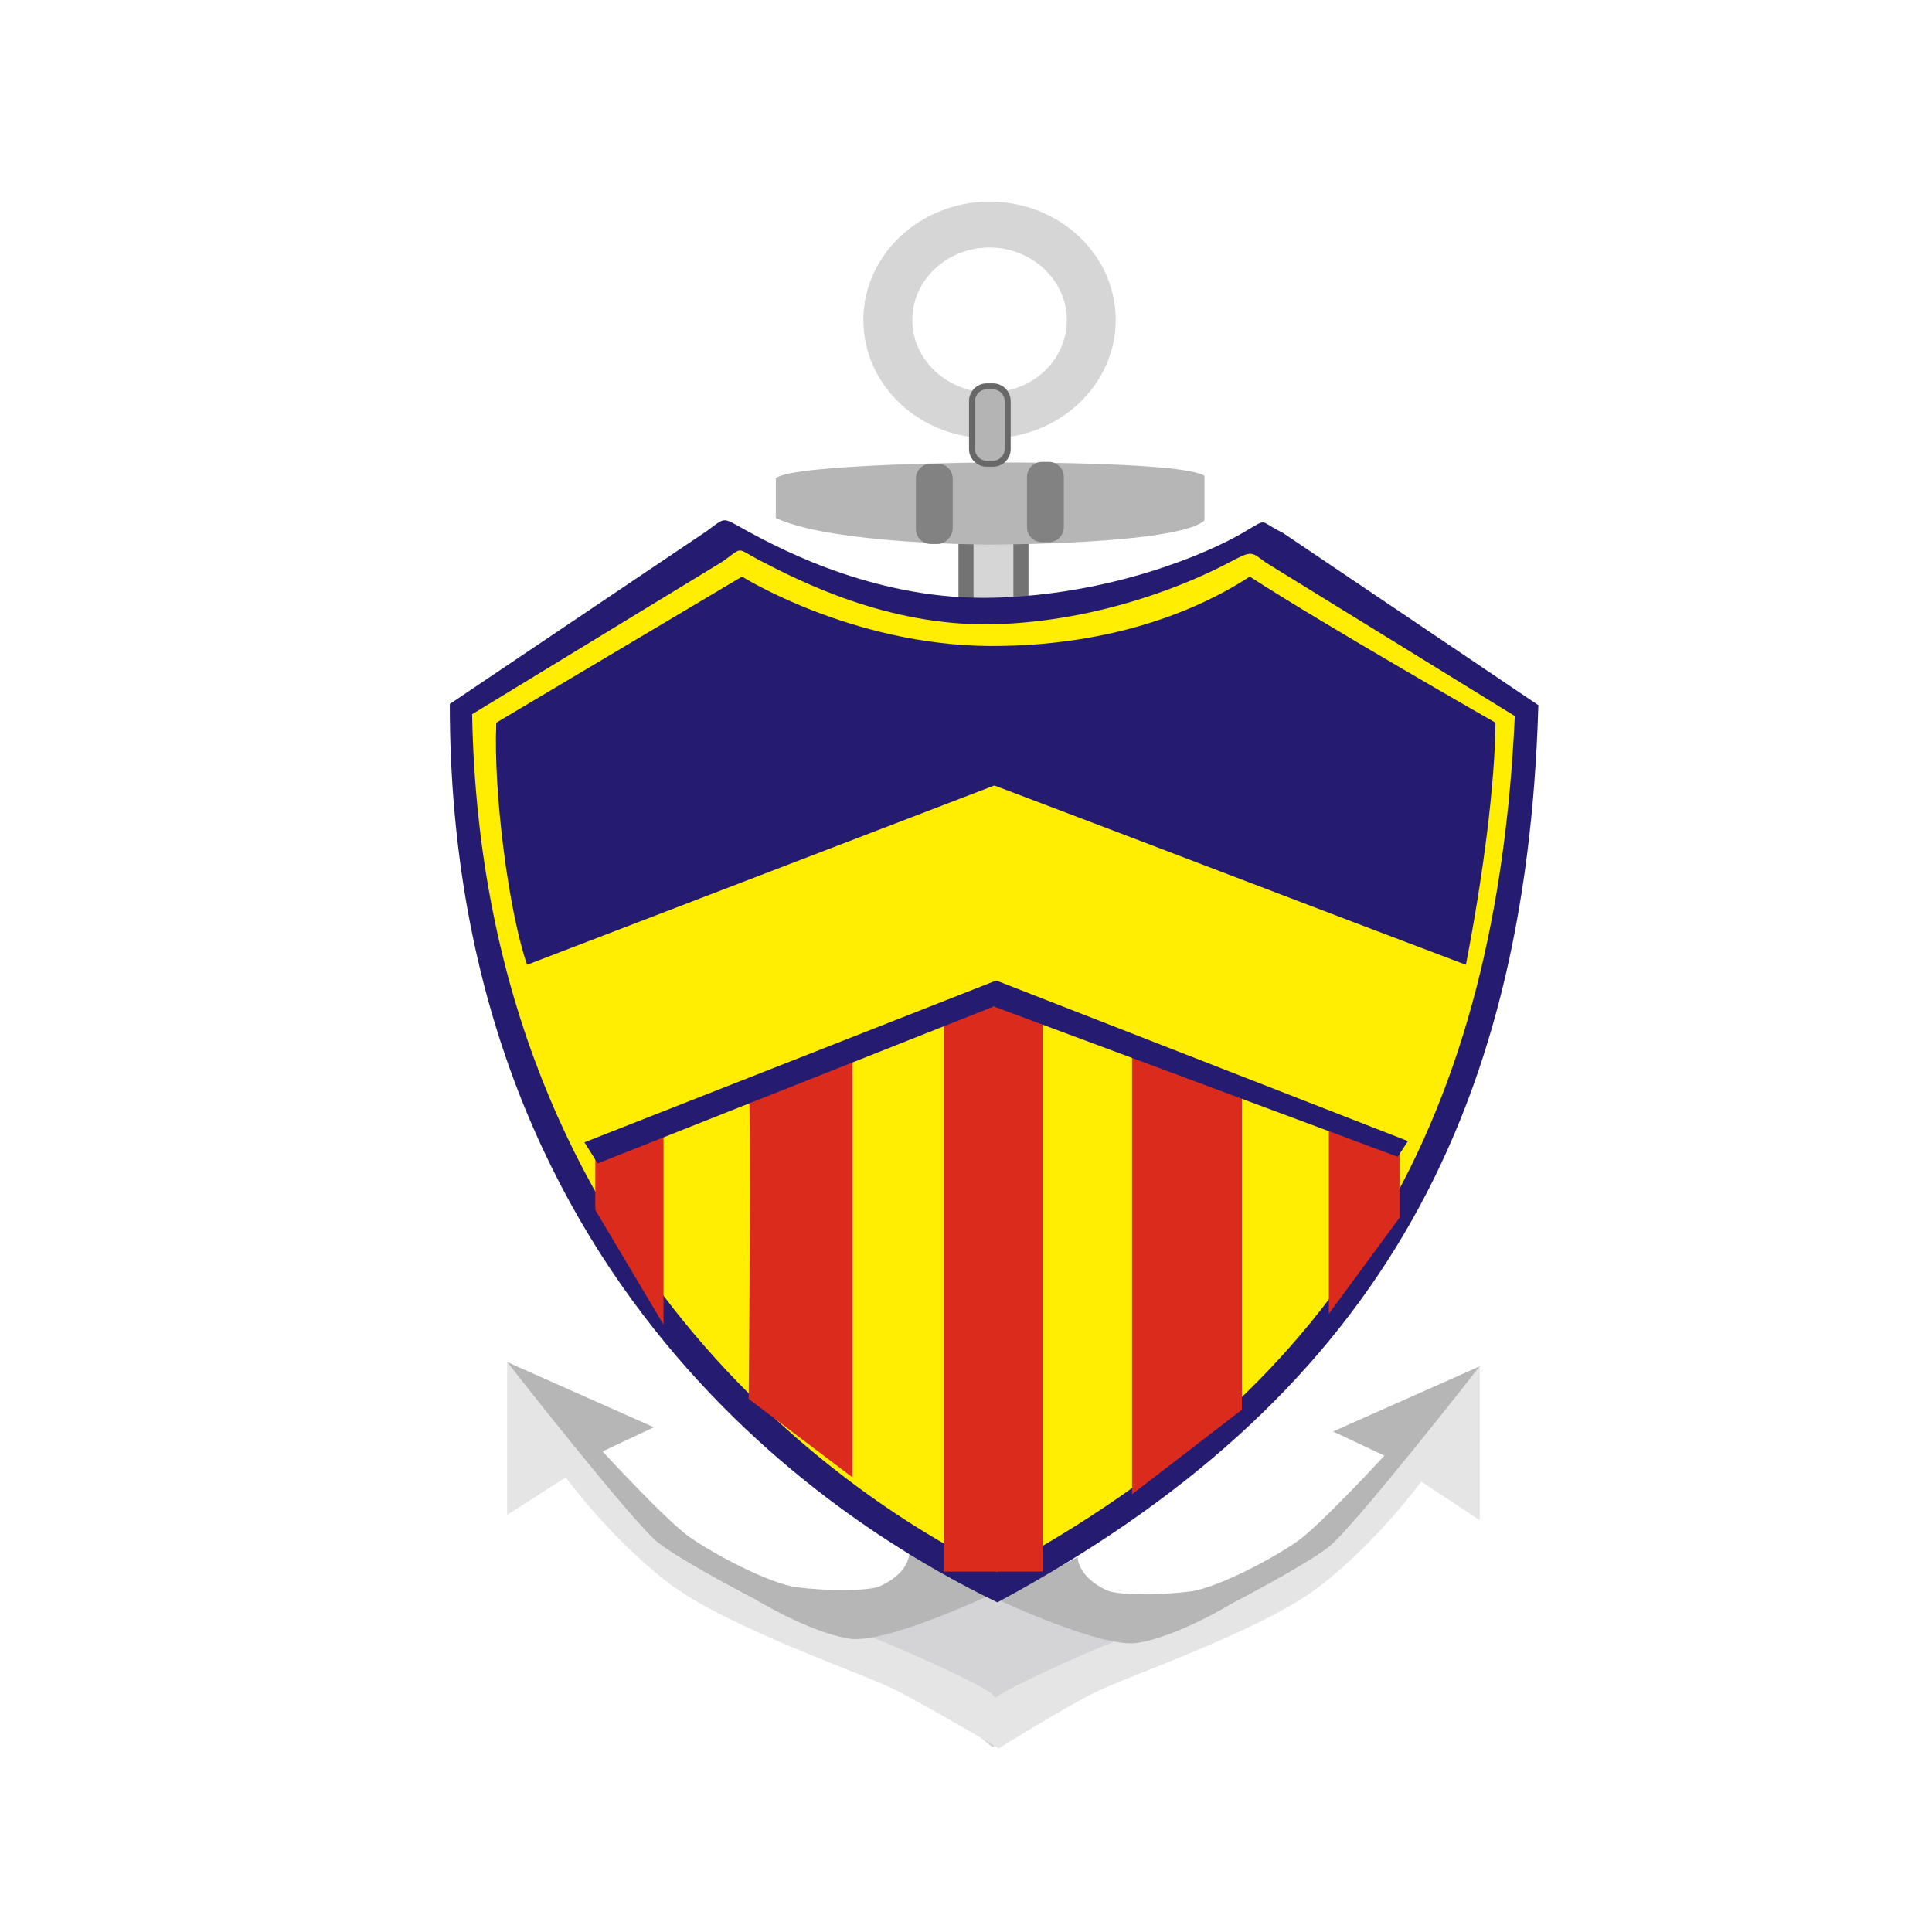 <?xml version="1.0" encoding="utf-8"?>
<!-- Generator: Adobe Illustrator 24.1.1, SVG Export Plug-In . SVG Version: 6.00 Build 0)  -->
<svg version="1.1" id="Calque_1" xmlns="http://www.w3.org/2000/svg" xmlns:xlink="http://www.w3.org/1999/xlink" x="0px" y="0px"
	 viewBox="0 0 32 32" style="enable-background:new 0 0 32 32;" xml:space="preserve">
<style type="text/css">
	.st0{fill:#DB4545;}
	.st1{fill:#D4D4D6;}
	.st2{fill:#E5E5E5;}
	.st3{fill:#B6B6B7;}
	.st4{fill:#D6D6D6;stroke:#737373;stroke-width:0.25;stroke-miterlimit:10;}
	.st5{fill:#828282;}
	.st6{fill:#D6D6D6;}
	.st7{fill:#B4B4B5;stroke:#686868;stroke-width:0.1;stroke-miterlimit:10;}
	.st8{fill:#251C72;}
	.st9{fill:#FFEE02;}
	.st10{fill:#DB2B1D;}
</style>
<polygon class="st1" points="14.09,27.01 16.44,28.94 18.97,27.06 15.92,26.34 "/>
<path class="st2" d="M24.51,22.63c0,0-2.05,2.59-2.51,2.91c-0.46,0.32-2.63,1.32-3.15,1.5c-0.53,0.18-1.95,0.81-2.32,1.05
	c-0.37,0.23,0.01,0.87,0.01,0.87s0.99-0.62,1.54-0.9c0.55-0.29,2.79-1.03,3.77-1.78c0.97-0.75,1.69-1.74,1.69-1.74l0.97,0.64V22.63z
	"/>
<path class="st2" d="M8.4,22.56c0,0,2.05,2.59,2.51,2.91c0.46,0.32,2.63,1.32,3.15,1.5s1.95,0.81,2.32,1.05s0.17,0.94,0.17,0.94
	s-1.17-0.69-1.72-0.97s-2.79-1.03-3.77-1.78c-0.97-0.75-1.69-1.74-1.69-1.74L8.4,25.09V22.56z"/>
<path class="st3" d="M15.06,25.72l1.31,0.71c0,0-1.72,0.81-2.31,0.71c-0.67-0.11-1.55-0.65-1.55-0.65s-1.2-0.62-1.61-0.94
	s-2.5-2.99-2.5-2.99l2.43,1.08l-0.85,0.4c0,0,1.04,1.13,1.43,1.41c0.39,0.28,1.33,0.78,1.79,0.84s1.18,0.07,1.38-0.02
	C15.08,26.04,15.06,25.72,15.06,25.72z"/>
<path class="st3" d="M17.85,25.79l-1.31,0.71c0,0,1.72,0.81,2.31,0.71c0.67-0.11,1.55-0.65,1.55-0.65s1.2-0.62,1.61-0.94
	c0.41-0.32,2.5-2.99,2.5-2.99l-2.43,1.08l0.85,0.4c0,0-1.04,1.13-1.43,1.41c-0.39,0.28-1.33,0.78-1.79,0.84
	c-0.46,0.06-1.18,0.07-1.38-0.02C17.84,26.11,17.85,25.79,17.85,25.79z"/>
<g>
	<path class="st4" d="M16.54,10.23h-0.17c-0.21,0-0.37-0.17-0.37-0.37V8.79c0-0.21,0.17-0.37,0.37-0.37h0.17
		c0.21,0,0.37,0.17,0.37,0.37v1.07C16.92,10.06,16.75,10.23,16.54,10.23z"/>
	<path class="st3" d="M12.85,7.92v0.66c0.95,0.44,3.55,0.44,3.55,0.44s3.11,0,3.55-0.4V7.88c-0.38-0.24-3.55-0.22-3.55-0.22
		S13.15,7.68,12.85,7.92z"/>
	<path class="st5" d="M15.53,9.01h-0.11c-0.14,0-0.25-0.11-0.25-0.25V7.93c0-0.14,0.11-0.25,0.25-0.25h0.11
		c0.14,0,0.25,0.11,0.25,0.25v0.83C15.77,8.89,15.66,9.01,15.53,9.01z"/>
	<path class="st5" d="M17.37,8.98h-0.11c-0.14,0-0.25-0.11-0.25-0.25V7.9c0-0.14,0.11-0.25,0.25-0.25h0.11
		c0.14,0,0.25,0.11,0.25,0.25v0.83C17.62,8.87,17.51,8.98,17.37,8.98z"/>
	<path class="st6" d="M16.39,3.34c-1.15,0-2.09,0.88-2.09,1.96c0,1.09,0.94,1.96,2.09,1.96c1.15,0,2.09-0.88,2.09-1.96
		C18.48,4.22,17.55,3.34,16.39,3.34z M16.39,6.5c-0.7,0-1.28-0.54-1.28-1.2c0-0.66,0.57-1.2,1.28-1.2c0.7,0,1.28,0.54,1.28,1.2
		C17.67,5.97,17.1,6.5,16.39,6.5z"/>
	<path class="st7" d="M16.45,7.68h-0.11c-0.13,0-0.24-0.11-0.24-0.24v-0.8c0-0.13,0.11-0.24,0.24-0.24h0.11
		c0.13,0,0.24,0.11,0.24,0.24v0.8C16.69,7.57,16.58,7.68,16.45,7.68z"/>
</g>
<path id="socle" class="st8" d="M7.45,11.66L11.7,8.8c0.33-0.24,0.25-0.24,0.65-0.02c0.67,0.37,2.24,1.17,4.11,1.12
	c1.93-0.05,3.53-0.72,4.15-1.09c0.41-0.24,0.23-0.18,0.63,0.01l4.24,2.86c-0.2,6.91-2.77,11.53-8.96,14.86
	C14.43,25.53,7.45,21.63,7.45,11.66z"/>
<path id="socle_1_" class="st9" d="M7.82,11.83l4.15-2.53c0.35-0.25,0.21-0.23,0.61-0.02c0.64,0.33,2.11,1.1,3.88,1.06
	c1.82-0.05,3.31-0.71,3.91-1.03c0.38-0.2,0.35-0.17,0.6,0.01l4.12,2.54c-0.3,6.54-2.73,11.04-8.58,14.17
	C14.54,25.09,7.99,21.19,7.82,11.83z"/>
<path class="st10" d="M12.4,18.09c0.05,0.18,0,5.08,0,5.08l1.72,1.3v-7.09L12.4,18.09z"/>
<rect x="15.63" y="16.67" class="st10" width="1.64" height="9.36"/>
<polygon class="st10" points="18.75,17.38 18.75,24.75 20.57,23.35 20.57,18.04 "/>
<polygon class="st10" points="22.01,18.57 22.01,21.76 23.18,20.17 23.18,18.97 "/>
<polygon class="st10" points="9.86,18.92 9.86,20.04 10.99,21.94 10.99,18.7 "/>
<polygon id="hat" class="st8" points="9.68,18.92 9.9,19.27 16.46,16.67 23.15,19.16 23.32,18.9 16.5,16.24 "/>
<path class="st8" d="M8.22,11.97c-0.05,1.14,0.2,3.11,0.51,4.01c0,0,5.16-1.98,7.74-2.97c2.62,0.99,5.19,1.98,7.81,2.97
	c0.29-1.5,0.48-2.99,0.49-4.01c0,0-2.82-1.61-4.07-2.42c-0.49,0.32-1.93,1.16-4.32,1.15c-2.29-0.02-4.09-1.15-4.09-1.15L8.22,11.97z
	"/>
</svg>
